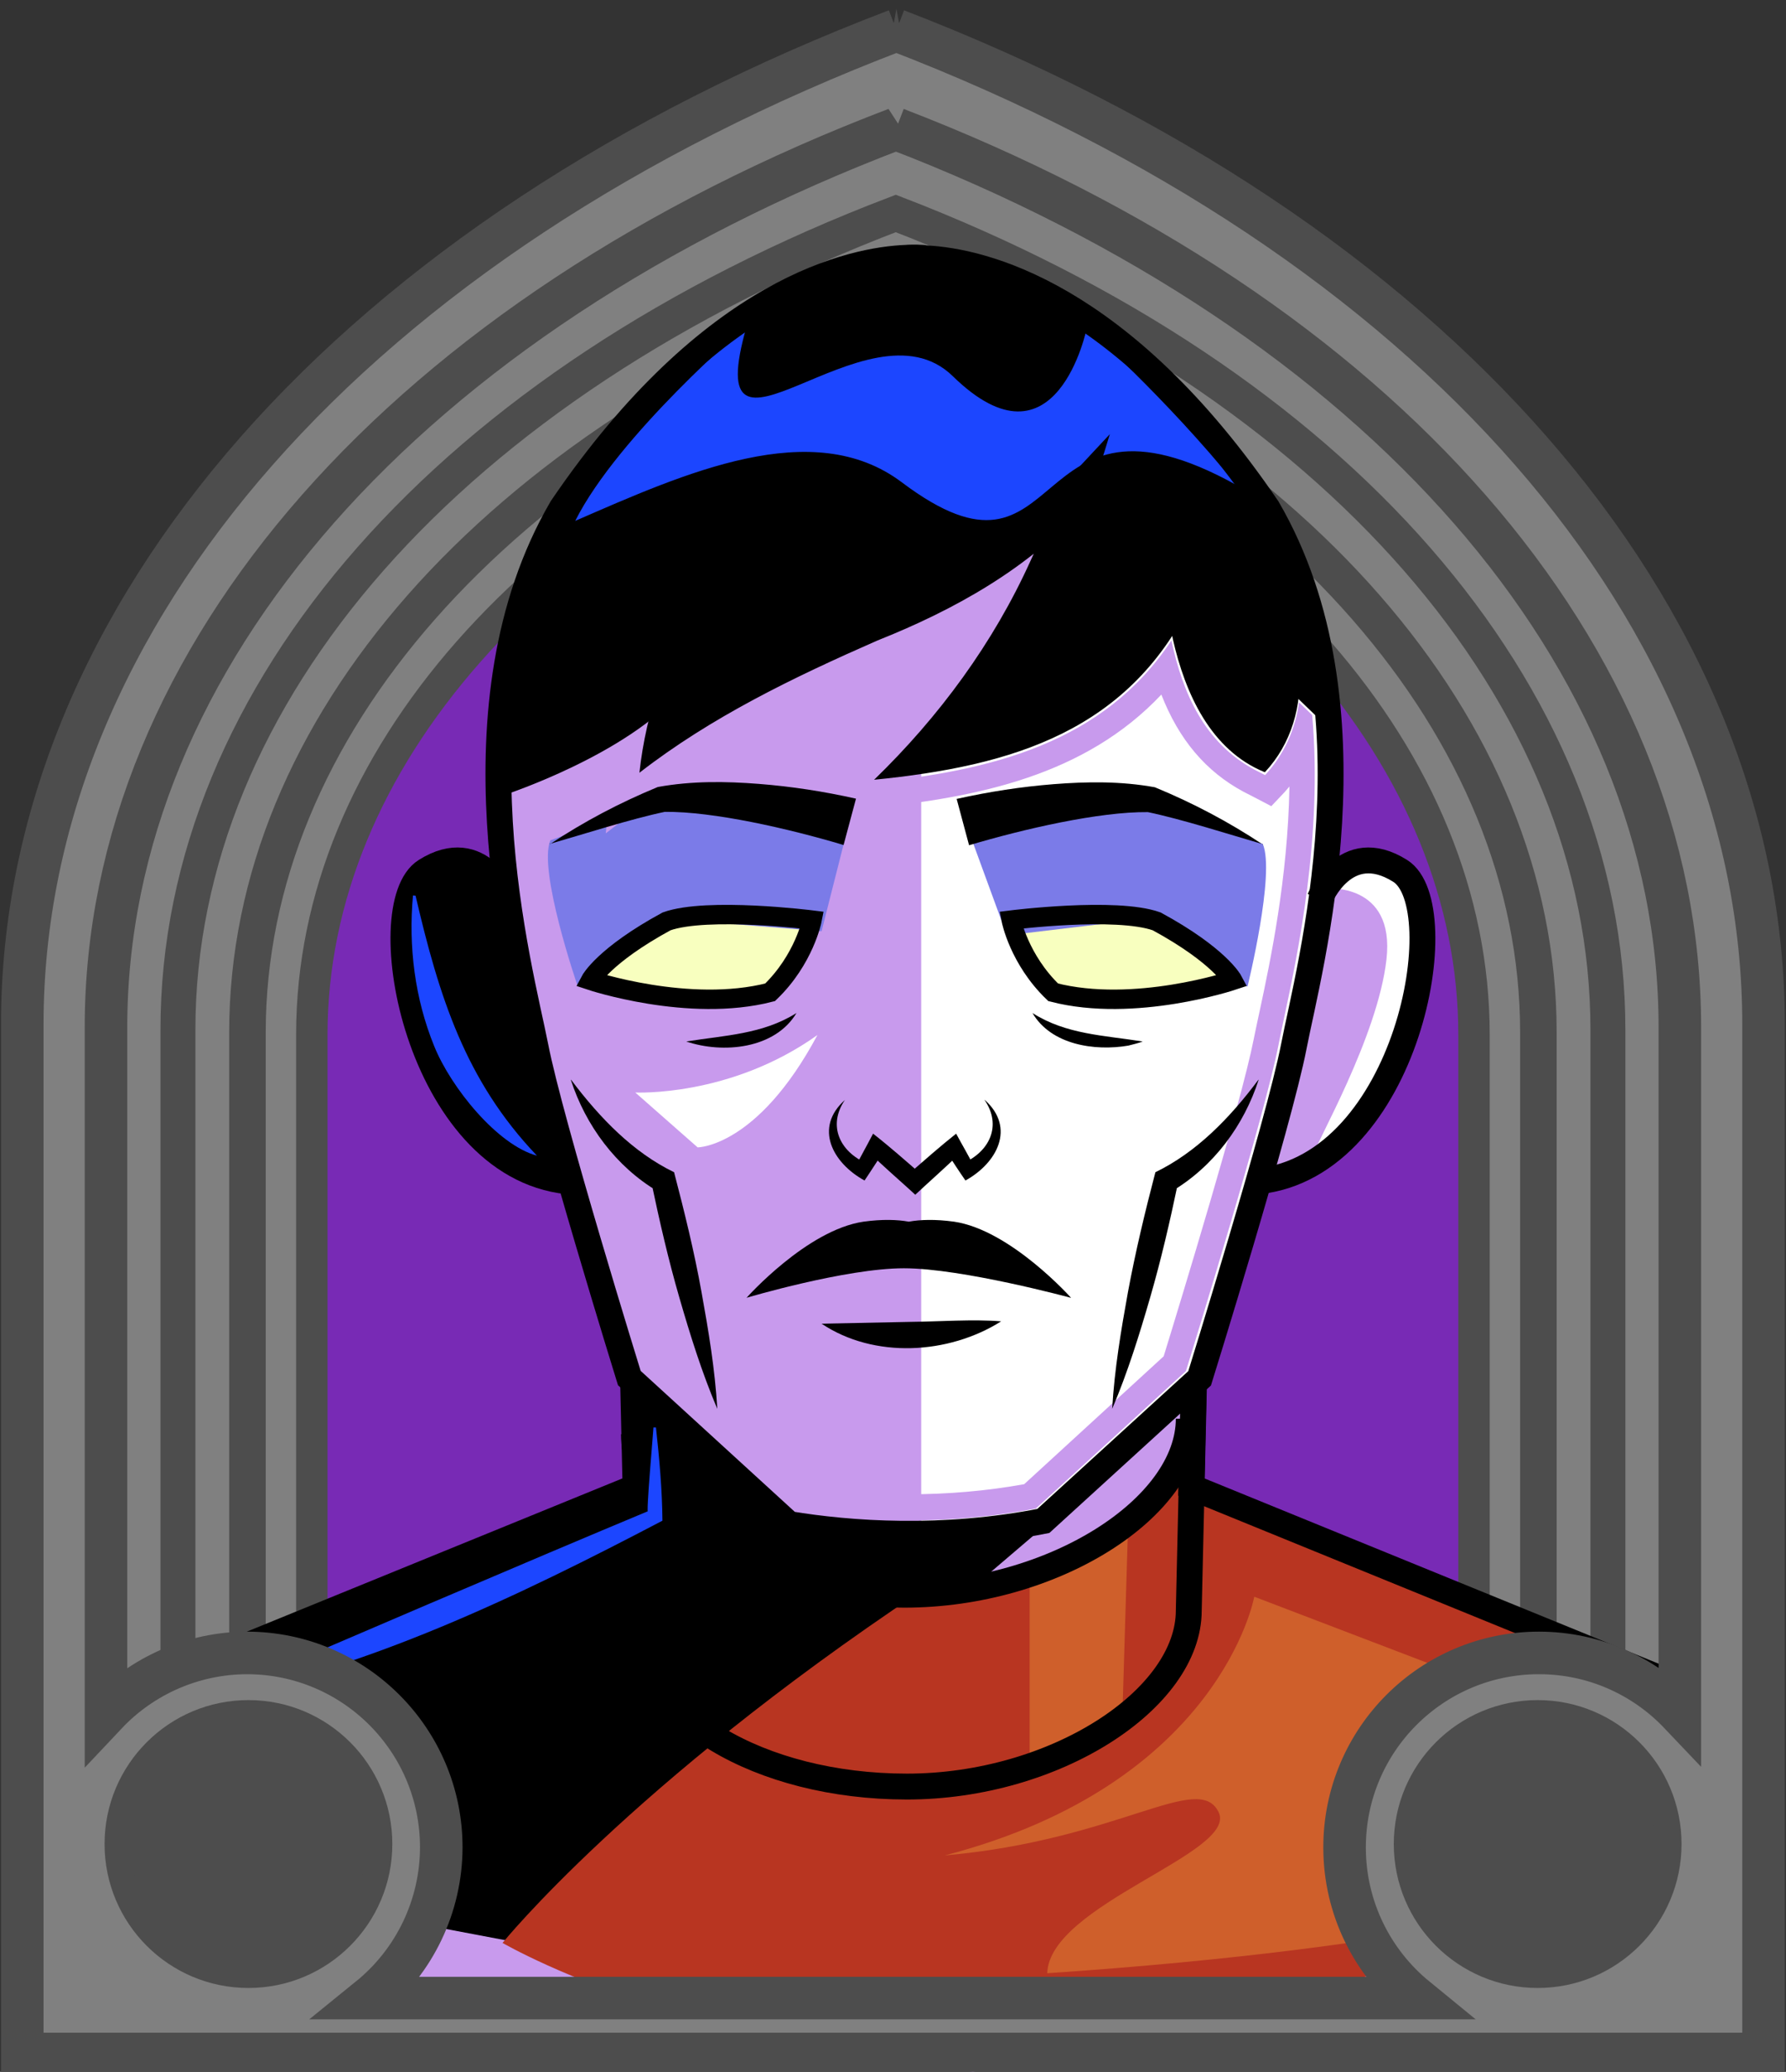 <svg id="Capa_2" xmlns="http://www.w3.org/2000/svg" xmlns:xlink="http://www.w3.org/1999/xlink" viewBox="0 0 69.02 80.03">
<rect x="0" y="0" width="69.02" height="80.03" fill="#333333" stroke="none"/>
<defs >
<style >
.cls-1{fill:#c89aed;}.cls-2{fill:#fff;}.cls-3{fill:#f8ffbf;}.cls-4{fill:#7b7be8;}.cls-5{fill:#a88347;}.cls-6{fill:#782ab5;}.cls-7,.cls-8{stroke:#000;stroke-miterlimit:10;}.cls-7,.cls-8,.cls-9,.cls-10,.cls-11{fill:none;}.cls-12{fill:#1c46ff;}.cls-8{stroke-width:.75px;}.cls-9{stroke:#deb778;stroke-dasharray:0 0 0 4.06;stroke-linecap:round;stroke-linejoin:round;}.cls-13{fill:#deb778;}.cls-14{fill:url(#USGS_19_Inundación_de_tierra_2);}.cls-11{stroke:#1d1d1b;stroke-dasharray:0 0 2 2;stroke-width:.3px;}.cls-15{fill:#cf5f2b;}.cls-16{fill:#fcf0c5;}.cls-17{fill:#b83521;}
</style>
<pattern id="USGS_19_Inundación_de_tierra_2" x="0" y="0" width="72" height="72" patternTransform="translate(267.52 -16063) rotate(-90)" patternUnits="userSpaceOnUse" viewBox="0 0 72 72">
<g >
<rect class="cls-10" width="72" height="72">
</rect>
<g >
<line class="cls-11" x1="71" y1="71" x2="144.44" y2="71">
</line>
<line class="cls-11" x1="71" y1="67" x2="144.44" y2="67">
</line>
<line class="cls-11" x1="71" y1="63" x2="144.44" y2="63">
</line>
<line class="cls-11" x1="71" y1="59" x2="144.44" y2="59">
</line>
<line class="cls-11" x1="71" y1="55" x2="144.44" y2="55">
</line>
<line class="cls-11" x1="71" y1="51" x2="144.44" y2="51">
</line>
<line class="cls-11" x1="71" y1="47" x2="144.44" y2="47">
</line>
<line class="cls-11" x1="71" y1="43" x2="144.44" y2="43">
</line>
<line class="cls-11" x1="71" y1="39" x2="144.44" y2="39">
</line>
<line class="cls-11" x1="71" y1="35" x2="144.44" y2="35">
</line>
<line class="cls-11" x1="71" y1="31" x2="144.44" y2="31">
</line>
<line class="cls-11" x1="71" y1="27" x2="144.44" y2="27">
</line>
<line class="cls-11" x1="71" y1="23" x2="144.44" y2="23">
</line>
<line class="cls-11" x1="71" y1="19" x2="144.44" y2="19">
</line>
<line class="cls-11" x1="71" y1="15" x2="144.44" y2="15">
</line>
<line class="cls-11" x1="71" y1="11" x2="144.44" y2="11">
</line>
<line class="cls-11" x1="71" y1="7" x2="144.44" y2="7">
</line>
<line class="cls-11" x1="71" y1="3" x2="144.44" y2="3">
</line>
</g>


<g >
<line class="cls-11" x1="-1" y1="71" x2="72.44" y2="71">
</line>
<line class="cls-11" x1="-1" y1="67" x2="72.44" y2="67">
</line>
<line class="cls-11" x1="-1" y1="63" x2="72.44" y2="63">
</line>
<line class="cls-11" x1="-1" y1="59" x2="72.44" y2="59">
</line>
<line class="cls-11" x1="-1" y1="55" x2="72.44" y2="55">
</line>
<line class="cls-11" x1="-1" y1="51" x2="72.44" y2="51">
</line>
<line class="cls-11" x1="-1" y1="47" x2="72.44" y2="47">
</line>
<line class="cls-11" x1="-1" y1="43" x2="72.44" y2="43">
</line>
<line class="cls-11" x1="-1" y1="39" x2="72.44" y2="39">
</line>
<line class="cls-11" x1="-1" y1="35" x2="72.44" y2="35">
</line>
<line class="cls-11" x1="-1" y1="31" x2="72.44" y2="31">
</line>
<line class="cls-11" x1="-1" y1="27" x2="72.44" y2="27">
</line>
<line class="cls-11" x1="-1" y1="23" x2="72.44" y2="23">
</line>
<line class="cls-11" x1="-1" y1="19" x2="72.44" y2="19">
</line>
<line class="cls-11" x1="-1" y1="15" x2="72.44" y2="15">
</line>
<line class="cls-11" x1="-1" y1="11" x2="72.44" y2="11">
</line>
<line class="cls-11" x1="-1" y1="7" x2="72.44" y2="7">
</line>
<line class="cls-11" x1="-1" y1="3" x2="72.44" y2="3">
</line>
<line class="cls-11" x1="1.04" y1="69" x2="74.48" y2="69">
</line>
<line class="cls-11" x1="1.04" y1="65" x2="74.48" y2="65">
</line>
<line class="cls-11" x1="1.04" y1="61" x2="74.48" y2="61">
</line>
<line class="cls-11" x1="1.04" y1="57" x2="74.48" y2="57">
</line>
<line class="cls-11" x1="1.04" y1="53" x2="74.48" y2="53">
</line>
<line class="cls-11" x1="1.04" y1="49" x2="74.48" y2="49">
</line>
<line class="cls-11" x1="1.04" y1="45" x2="74.48" y2="45">
</line>
<line class="cls-11" x1="1.04" y1="41" x2="74.48" y2="41">
</line>
<line class="cls-11" x1="1.04" y1="37" x2="74.48" y2="37">
</line>
<line class="cls-11" x1="1.04" y1="33" x2="74.48" y2="33">
</line>
<line class="cls-11" x1="1.04" y1="29" x2="74.48" y2="29">
</line>
<line class="cls-11" x1="1.04" y1="25" x2="74.48" y2="25">
</line>
<line class="cls-11" x1="1.04" y1="21" x2="74.48" y2="21">
</line>
<line class="cls-11" x1="1.04" y1="17" x2="74.48" y2="17">
</line>
<line class="cls-11" x1="1.04" y1="13" x2="74.48" y2="13">
</line>
<line class="cls-11" x1="1.04" y1="9" x2="74.48" y2="9">
</line>
<line class="cls-11" x1="1.04" y1="5" x2="74.48" y2="5">
</line>
<line class="cls-11" x1="1.04" y1="1" x2="74.48" y2="1">
</line>
</g>


<g >
<line class="cls-11" x1="-73" y1="71" x2=".44" y2="71">
</line>
<line class="cls-11" x1="-73" y1="67" x2=".44" y2="67">
</line>
<line class="cls-11" x1="-73" y1="63" x2=".44" y2="63">
</line>
<line class="cls-11" x1="-73" y1="59" x2=".44" y2="59">
</line>
<line class="cls-11" x1="-73" y1="55" x2=".44" y2="55">
</line>
<line class="cls-11" x1="-73" y1="51" x2=".44" y2="51">
</line>
<line class="cls-11" x1="-73" y1="47" x2=".44" y2="47">
</line>
<line class="cls-11" x1="-73" y1="43" x2=".44" y2="43">
</line>
<line class="cls-11" x1="-73" y1="39" x2=".44" y2="39">
</line>
<line class="cls-11" x1="-73" y1="35" x2=".44" y2="35">
</line>
<line class="cls-11" x1="-73" y1="31" x2=".44" y2="31">
</line>
<line class="cls-11" x1="-73" y1="27" x2=".44" y2="27">
</line>
<line class="cls-11" x1="-73" y1="23" x2=".44" y2="23">
</line>
<line class="cls-11" x1="-73" y1="19" x2=".44" y2="19">
</line>
<line class="cls-11" x1="-73" y1="15" x2=".44" y2="15">
</line>
<line class="cls-11" x1="-73" y1="11" x2=".44" y2="11">
</line>
<line class="cls-11" x1="-73" y1="7" x2=".44" y2="7">
</line>
<line class="cls-11" x1="-73" y1="3" x2=".44" y2="3">
</line>
<line class="cls-11" x1="-70.96" y1="69" x2="2.48" y2="69">
</line>
<line class="cls-11" x1="-70.96" y1="65" x2="2.48" y2="65">
</line>
<line class="cls-11" x1="-70.96" y1="61" x2="2.48" y2="61">
</line>
<line class="cls-11" x1="-70.96" y1="57" x2="2.48" y2="57">
</line>
<line class="cls-11" x1="-70.96" y1="53" x2="2.48" y2="53">
</line>
<line class="cls-11" x1="-70.96" y1="49" x2="2.48" y2="49">
</line>
<line class="cls-11" x1="-70.96" y1="45" x2="2.48" y2="45">
</line>
<line class="cls-11" x1="-70.96" y1="41" x2="2.48" y2="41">
</line>
<line class="cls-11" x1="-70.96" y1="37" x2="2.48" y2="37">
</line>
<line class="cls-11" x1="-70.96" y1="33" x2="2.48" y2="33">
</line>
<line class="cls-11" x1="-70.96" y1="29" x2="2.48" y2="29">
</line>
<line class="cls-11" x1="-70.96" y1="25" x2="2.48" y2="25">
</line>
<line class="cls-11" x1="-70.96" y1="21" x2="2.48" y2="21">
</line>
<line class="cls-11" x1="-70.96" y1="17" x2="2.48" y2="17">
</line>
<line class="cls-11" x1="-70.96" y1="13" x2="2.48" y2="13">
</line>
<line class="cls-11" x1="-70.96" y1="9" x2="2.48" y2="9">
</line>
<line class="cls-11" x1="-70.96" y1="5" x2="2.48" y2="5">
</line>
<line class="cls-11" x1="-70.96" y1="1" x2="2.48" y2="1">
</line>
</g>


</g>


</pattern>
</defs>

  <path
     id="path7641-4"
     style="fill:#782ab5;fill-opacity:1;stroke:#4d4d4d;stroke-width:1.622;stop-color:#000000"
     d="M 34.9,1.694 C 14.323,9.527 1.63,23.954 1.569,39.581 V 79.197 H 67.964 V 39.581 C 67.958,23.99 55.374,9.571 34.9,1.694 Z"/>
  <path
     id="path7641-7"
     style="fill:#808080;stroke:#4d4d4d;stroke-width:1.483;stop-color:#000000"
     d="M 34.629,5.043 C 15.816,12.204 4.154,25.395 4.154,39.683 V 76.559 H 64.859 V 39.683 c 0,-14.255 -11.51,-27.438 -30.23,-34.64 z m -0.012,3.436 C 51.537,14.988 61.942,26.904 61.942,39.789 v 33.828 H 7.072 v -33.828 c 0,-12.914 10.54,-24.837 27.545,-31.31 z"/>
  <path
     id="path7641-7-8"
     style="fill:#808080;stroke:#4d4d4d;stroke-width:1.35;stop-color:#000000"
     d="M 34.618,8.246 C 17.491,14.766 6.876,26.774 6.876,39.781 v 33.57 H 62.138 v -33.57 c 0,-12.977 -10.478,-24.978 -27.52,-31.535 z m -0.011,3.128 c 15.403,5.926 24.875,16.774 24.875,28.503 V 70.672 H 9.532 V 39.877 c 0,-11.756 9.595,-22.61 25.075,-28.503 z"/>
  <path
     id="path7641-7-8-0"
     style="fill:#808080;stroke:#4d4d4d;stroke-width:1.214;stop-color:#000000"
     d="M 34.607,11.526 C 19.207,17.389 9.662,28.186 9.662,39.881 V 70.066 H 59.352 V 39.881 c 0,-11.668 -9.422,-22.459 -24.745,-28.355 z m -0.01,2.812 c 13.85,5.329 22.366,15.083 22.366,25.629 V 67.657 H 12.05 V 39.968 c 0,-10.571 8.627,-20.33 22.547,-25.629 z"/>




<g id="Characters">
<g >
<path class="cls-1" d="M64.07,64.8l-1.61,9.75-24.86,5.48-30.48-4.94-3.75-8.83,21.26-8.82-.13-4.01-.53-1.08s-.67-1.46-2.01-6.68c-3.07-.27-5.08-4.15-6.15-7.09-1.07-2.94,.67-7.08,3.87-4.01-.1-.26-.35-1.9-.29-4.24,.1-3.88,1.05-9.65,4.97-14.08,7.22-7.89,12.17-6.01,12.17-6.01,10.04,3.06,13.55,9.82,14.53,16.22,.42,2.8,.37,5.52,.17,7.84,2.41-2.81,4.68-.54,3.34,4.94-1.07,5.08-5.75,6.42-5.75,6.42l-2.81,8.42,.4,3.74,17.65,6.96Z">
</path>
<path class="cls-2" d="M35.6,29.56v29.43l4.68-.3,5.89-5.36s3.02-10.04,4.23-14.79,.75-11.85,.6-12.53-6.94-3.09-8.98-2.04-6.41,5.58-6.41,5.58Z">
</path>
<path d="M51.06,26.48l-1.4-.38-1.2,3.03s-2.26-1.09-3.03-6.49c-2.92,6.06-9.2,6.6-9.2,6.6,0,0,3.36-4.23,4.87-9.42-2.92,2.6-6.7,4.01-9.95,5.52-3.25,1.51-5.71,3.35-5.71,3.35l-.02-1.95c-1.94,2.03-5.13,3.27-6.04,3.61,.1-3.88,1.05-9.65,4.97-14.08,7.22-7.89,12.17-6.01,12.17-6.01,10.04,3.06,13.55,9.82,14.53,16.22Z">
</path>
<path class="cls-12" d="M28.85,12.58s-4.96,4.23-6.62,7.54c4.23-1.84,9.18-4.08,12.62-1.49,6.51,4.9,4.66-4.49,12.94,.11-2.76-3.4-5.79-6.07-5.79-6.07,0,0-1.17,5.78-5.18,1.86-3.29-3.21-9.89,4.76-7.96-1.95Z">
</path>
<path d="M19.68,34.59s-1.33-2.19-3.23-.89-.8,5.6,.3,7.59,3.22,4.68,5.21,4.39c-1.28-5.27-2.27-11.09-2.27-11.09Z">
</path>
<path d="M40.33,58.98l-19.08,16.29-14.29-2.7-1.9-7.69,19.57-7.43-.13-4.01,5.64,4.94s6.49,1.4,10.19,.6Z">
</path>
<path class="cls-3" d="M31.16,35.36l-5.13,.16s-2.53,1.34-3,2.37c5.21,1.03,6.87,.63,6.87,.63,0,0,1.11-1.97,1.26-3.16Z">
</path>
<path class="cls-3" d="M40.41,38.37s-1.17-1.46-1.17-2.82c4.18-.29,5.25,0,5.25,0,0,0,2.53,1.36,3.01,2.33-3.79,1.17-7.09,.49-7.09,.49Z">
</path>
<path class="cls-17" d="M46.09,56.48s-2.03,4.7-10.56,5.02c-11.2,7.47-16.11,13.55-16.11,13.55,0,0,9.92,5.76,22.2,3.63s21.13-5.12,21.13-5.12l.96-9.18-17.28-6.53-.33-1.37Z">
</path>
<path class="cls-4" d="M32.79,31.87l-1.04,4.1-5.72-.46-3.72,2.54s-1.53-4.45-1.04-5.59c4.28-1.58,4.8-1.73,4.8-1.73,0,0,4.35-.44,6.72,1.14Z">
</path>
<path class="cls-4" d="M37.35,31.87l1.56,4.26,5.2-.62,4.1,2.6s1.08-4.38,.59-5.51c-4.28-1.58-4.73-1.87-4.73-1.87,0,0-4.35-.44-6.72,1.14Z">
</path>
<path class="cls-1" d="M37.09,24.46c-1.17,1.81-2.59,3.51-4.2,5.02l-2.14,2.02,2.93-.29c4.1-.41,8.25-1.25,11.2-4.38,.68,1.74,1.72,2.97,3.17,3.75l.41,.21,.67,.35,.52-.55c.06-.07,.12-.14,.18-.21-.06,3.55-.74,6.76-1.15,8.67-.09,.42-.17,.79-.23,1.09-.48,2.45-2.83,10.14-3.48,12.25l-5.39,4.94c-1.44,.26-2.94,.39-4.47,.39-1.32,0-2.64-.1-3.94-.29l-5.51-5.04c-.49-1.59-2.97-9.71-3.47-12.27l-.08-.38c-.04-.19-.09-.4-.14-.66-.35-1.59-.99-4.47-1.15-7.73,.73-.29,1.75-.73,2.8-1.3l-.21,2.14,1.84-1.42c2.88-2.23,6.21-3.81,9.06-5.04,.98-.39,1.9-.81,2.77-1.26m2.7-2.88c-1.78,1.36-3.82,2.41-5.84,3.21-3.31,1.43-6.5,3.01-9.31,5.18,.07-.67,.19-1.32,.34-1.97-1.92,1.44-4.37,2.37-5.18,2.66,.09,3.55,.78,6.73,1.2,8.63,.08,.4,.16,.74,.21,1.02,.52,2.7,3.2,11.4,3.57,12.63l5.94,5.43c1.18,.19,2.68,.35,4.39,.35,1.51,0,3.18-.12,4.93-.46l5.8-5.31c.38-1.22,3.06-9.93,3.58-12.61,.06-.29,.13-.65,.22-1.06,.52-2.44,1.49-6.97,1.08-11.67l-.51-.49c-.14,1.03-.57,2.01-1.31,2.81l-.41-.21c-1.94-1.04-2.78-2.97-3.21-4.99-2.63,3.96-6.93,5.04-11.72,5.51,2.58-2.43,4.74-5.35,6.2-8.6,.01-.01,.01-.02,.01-.03h0Z">
</path>
<path class="cls-2" d="M24.54,42.2s3.67,.19,7.05-2.22c-2.32,4.34-4.63,4.34-4.63,4.34l-2.41-2.12Z">
</path>
<path class="cls-15" d="M43.59,59.09l-.21,6.97s-1.58,1.37-3.59,1.9v-7.08l3.8-1.8Z">
</path>
<path class="cls-15" d="M48.47,61.68s-1.3,7.22-11.96,9.99c6.72-.59,9.79-3.26,10.58-1.68s-6.53,3.56-6.62,6.23c14.73-.99,20.67-2.97,20.67-2.97l1.58-6.13-14.24-5.44Z">
</path>
<path class="cls-2" d="M51.23,34.32s2.69-.26,2.35,2.74-2.74,7.12-2.83,7.55c4.8-4.03,4.12-7.29,4.2-9.44s-2.55-2.48-3.72-.85Z">
</path>
<path class="cls-7" d="M35.78,9.97s-.04,0-.13-.01c-.3-.02-.52-.01-.64,0-1.99,.08-7.5,1.13-13.3,9.66-4.44,7.61-1.6,17.83-1.02,20.79,.57,2.95,3.63,12.82,3.63,12.82l6.17,5.64c2.35,.39,5.94,.65,9.83-.12l6.04-5.51s3.07-9.87,3.64-12.82c.57-2.96,3.41-13.18-1.02-20.79-5.68-8.35-11.08-9.54-13.18-9.65-.04-.01-.09-.01-.13-.01-.3-.02-.52-.01-.64,0-.09,.01-.13,.01-.13,.01">
</path>
<path class="cls-7" d="M19.37,30.22s4.58-1.5,6.62-3.89">
</path>
<path d="M32.22,18.25c-3.24,2.63-5.68,6.36-6.28,10.52,0,0-.8-.47-.8-.47,4.95-3.92,11.7-4.78,15.92-9.57,0,0,1.83-1.96,1.83-1.96-1.13,3.75-2.65,7.5-5.04,10.62-.6,.82-1.29,1.59-2,2.33l-.5-1.03c5.95-.8,8.28-2.75,10.74-8.12,.15,2.74,.24,6.59,2.89,8.13,0,0-.64,.13-.64,.13,1.01-1.14,.91-2.89,.76-4.3,.61,.58,2.04,2.01,2.66,2.6,0,0-.7,.72-.7,.72l-1.71-1.65s.86-.42,.86-.42c.11,1.48-.3,2.95-1.33,4.05-2.1-.85-3.08-3.06-3.55-5.12-.14-.64-.24-1.25-.29-1.93l1.12,.22c-2.43,5.25-7.05,6.59-12.38,7.12,2.51-2.43,4.61-5.28,6.05-8.47,.41-.88,.79-1.8,1.09-2.69l1,.57c-2.14,2.43-5.09,4.05-8.01,5.21-3.26,1.43-6.43,2.96-9.2,5.11,.52-4.77,3.25-9.27,7.49-11.59h0Z">
</path>
<path d="M21.25,32.61c1.31-.87,2.69-1.6,4.17-2.21,1.32-.24,2.63-.22,3.91-.12,1.27,.1,2.5,.29,3.75,.57l-.48,1.79c-2.11-.63-5.03-1.3-6.91-1.28-1.3,.27-3.16,.87-4.45,1.24h0Z">
</path>
<path d="M48.81,32.61c-1.31-.38-3.15-.97-4.45-1.24-1.88-.02-4.8,.65-6.91,1.28,0,0-.48-1.79-.48-1.79,1.26-.28,2.49-.47,3.75-.57,1.28-.1,2.6-.12,3.91,.12,1.48,.61,2.86,1.34,4.17,2.21h0Z">
</path>
<path class="cls-8" d="M31.38,35.54s-4.05-.51-5.62,.05c-2.43,1.32-2.94,2.28-2.94,2.28,0,0,3.8,1.27,6.94,.46,1.32-1.27,1.62-2.79,1.62-2.79Z">
</path>
<path class="cls-8" d="M39.08,35.54s4.05-.51,5.62,.05c2.43,1.32,2.94,2.28,2.94,2.28,0,0-3.8,1.27-6.94,.46-1.32-1.27-1.62-2.79-1.62-2.79Z">
</path>
<path d="M38.06,42.49c1.19,1.07,.48,2.43-.75,3.11-.25-.36-.5-.74-.73-1.11,0,0,.51,.07,.51,.07-.56,.54-1.15,1.06-1.72,1.59,0,0-.25-.23-.25-.23-.5-.45-1-.89-1.49-1.36l.51-.07-.55,.84-.18,.27c-1.24-.68-1.96-2.04-.76-3.11-.68,1-.18,2,.83,2.44,0,0-.41,.11-.41,.11l.49-.91,.18-.34c.64,.5,1.25,1.04,1.86,1.57,0,0-.5,0-.5,0,.61-.53,1.22-1.07,1.85-1.57,.22,.41,.47,.83,.68,1.25,0,0-.41-.11-.41-.11,1.01-.44,1.51-1.44,.83-2.44h0Z">
</path>
<path d="M22.07,41.71c1.13,1.5,2.41,2.81,3.98,3.57,.4,1.53,.78,3.07,1.06,4.63,.27,1.49,.52,2.98,.61,4.51-.6-1.41-1.05-2.86-1.47-4.31-.42-1.45-.76-2.93-1.07-4.4l.24,.31c-1.62-.96-2.79-2.55-3.36-4.31h0Z">
</path>
<path d="M48.64,41.71c-.57,1.76-1.73,3.34-3.36,4.31,0,0,.24-.31,.24-.31-.31,1.48-.65,2.95-1.07,4.4-.42,1.45-.87,2.9-1.47,4.31,.09-1.53,.34-3.02,.61-4.51,.29-1.56,.66-3.1,1.06-4.63,1.57-.76,2.86-2.07,3.98-3.57h0Z">
</path>
<path class="cls-7" d="M24.59,57.31l.13,5.5c0,3.43,4.62,6.2,10.33,6.2s10.89-3.37,10.89-6.8l.2-8.69">
</path>
<path class="cls-7" d="M24.5,55.4c0,3.43,4.67,6.2,10.44,6.2s11-3.37,11-6.8">
</path>
<polyline class="cls-7" points="24.47 53.52 24.56 57.44 5.36 65.27">
</polyline>
<polyline class="cls-7" points="46.13 53.52 46.04 57.44 65.24 65.27">
</polyline>
<path class="cls-7" d="M19.56,34.72s-.98-2.42-3.11-1.08-.3,11.38,5.48,11.99">
</path>
<path class="cls-7" d="M51,34.72s.98-2.42,3.11-1.08,.3,11.38-5.48,11.99">
</path>
<path d="M41.39,50.13s-2.34-2.62-4.52-2.94c-.73-.1-1.31-.08-1.75,0-.44-.08-1.02-.1-1.75,0-2.19,.32-4.52,2.94-4.52,2.94,0,0,3.83-1.14,6.08-1.14s6.45,1.14,6.45,1.14Z">
</path>
<path d="M31.75,51.13l3.46-.07c1.05-.01,2.42-.11,3.48-.02-2.03,1.28-4.91,1.45-6.94,.09h0Z">
</path>
<path d="M30.78,39.13c-.83,1.39-2.84,1.58-4.26,1.1,1.5-.24,2.96-.28,4.26-1.1h0Z">
</path>
<path d="M39.9,39.13c1.3,.83,2.76,.86,4.26,1.1-.18,.07-.37,.11-.56,.16-1.3,.22-2.98-.03-3.7-1.26h0Z">
</path>
<path class="cls-12" d="M8.05,65.62c4.23-1.84,12.75-5.48,17-7.25-.11,.33,.22-3.3,.2-3.23,0,0,.1,0,.1,0,.13,1.2,.24,2.4,.25,3.6-5.51,2.89-11.51,5.78-17.54,6.88h0Z">
</path>
<path class="cls-12" d="M16.06,34.6c.91,3.91,1.93,7.15,4.69,10.04-1.53-.41-3.33-2.64-3.97-4.23-.75-1.84-1-3.85-.82-5.82,0,0,.1,.01,.1,.01h0Z">
</path>
</g>


</g>




  <g
     id="g20645">
    <path
       style="fill:#808080;stroke:#4d4d4d;stroke-width:0.938;stop-color:#000000;fill-opacity:1"
       d="m 9.542,65.883 a 5.476,5.476 0 0 1 5.476,5.476 5.476,5.476 0 0 1 -5.476,5.476 5.476,5.476 0 0 1 -5.476,-5.476 5.476,5.476 0 0 1 5.476,-5.476 z"/>
    <path
       style="fill:#808080;stroke:#4d4d4d;stroke-width:0.938;stop-color:#000000;fill-opacity:1"
       d="m 59.472,65.883 a 5.476,5.476 0 0 1 5.476,5.476 5.476,5.476 0 0 1 -5.476,5.476 5.476,5.476 0 0 1 -5.476,-5.476 5.476,5.476 0 0 1 5.476,-5.476 z"/>
    <path
       id="path7641"
       style="fill:#808080;stroke:#4d4d4d;stroke-width:1.644;stop-color:#000000"
       d="M 34.643,1.166 C 13.788,9.105 0.861,23.727 0.861,39.564 V 79.34 H 68.152 V 39.564 c 0,-15.801 -12.759,-30.415 -33.51,-38.398 z m -0.014,3.809 C 53.385,12.191 64.918,25.4 64.918,39.682 v 26.508 c -1.369,-1.441 -3.301,-2.342 -5.445,-2.342 -4.149,0 -7.512,3.363 -7.512,7.512 0,2.347 1.076,4.443 2.762,5.82 H 14.27 c 1.756,-1.423 2.778,-3.56 2.783,-5.82 4.8e-5,-4.149 -3.363,-7.512 -7.512,-7.512 -2.062,0.006 -4.031,0.86 -5.445,2.361 V 39.682 c 0,-14.315 11.683,-27.532 30.533,-34.707 z"/>
    <circle
       style="fill:#4d4d4d;fill-opacity:1;stroke:#4d4d4d;stop-color:#000000"
       id="path16431"
       cx="9.601"
       cy="71.23"
       r="5.06" />
    <circle
       style="fill:#4d4d4d;fill-opacity:1;stroke:#4d4d4d;stop-color:#000000"
       id="path16431-3"
       cx="59.423"
       cy="71.23"
       r="5.06" />
  </g>
</svg>
